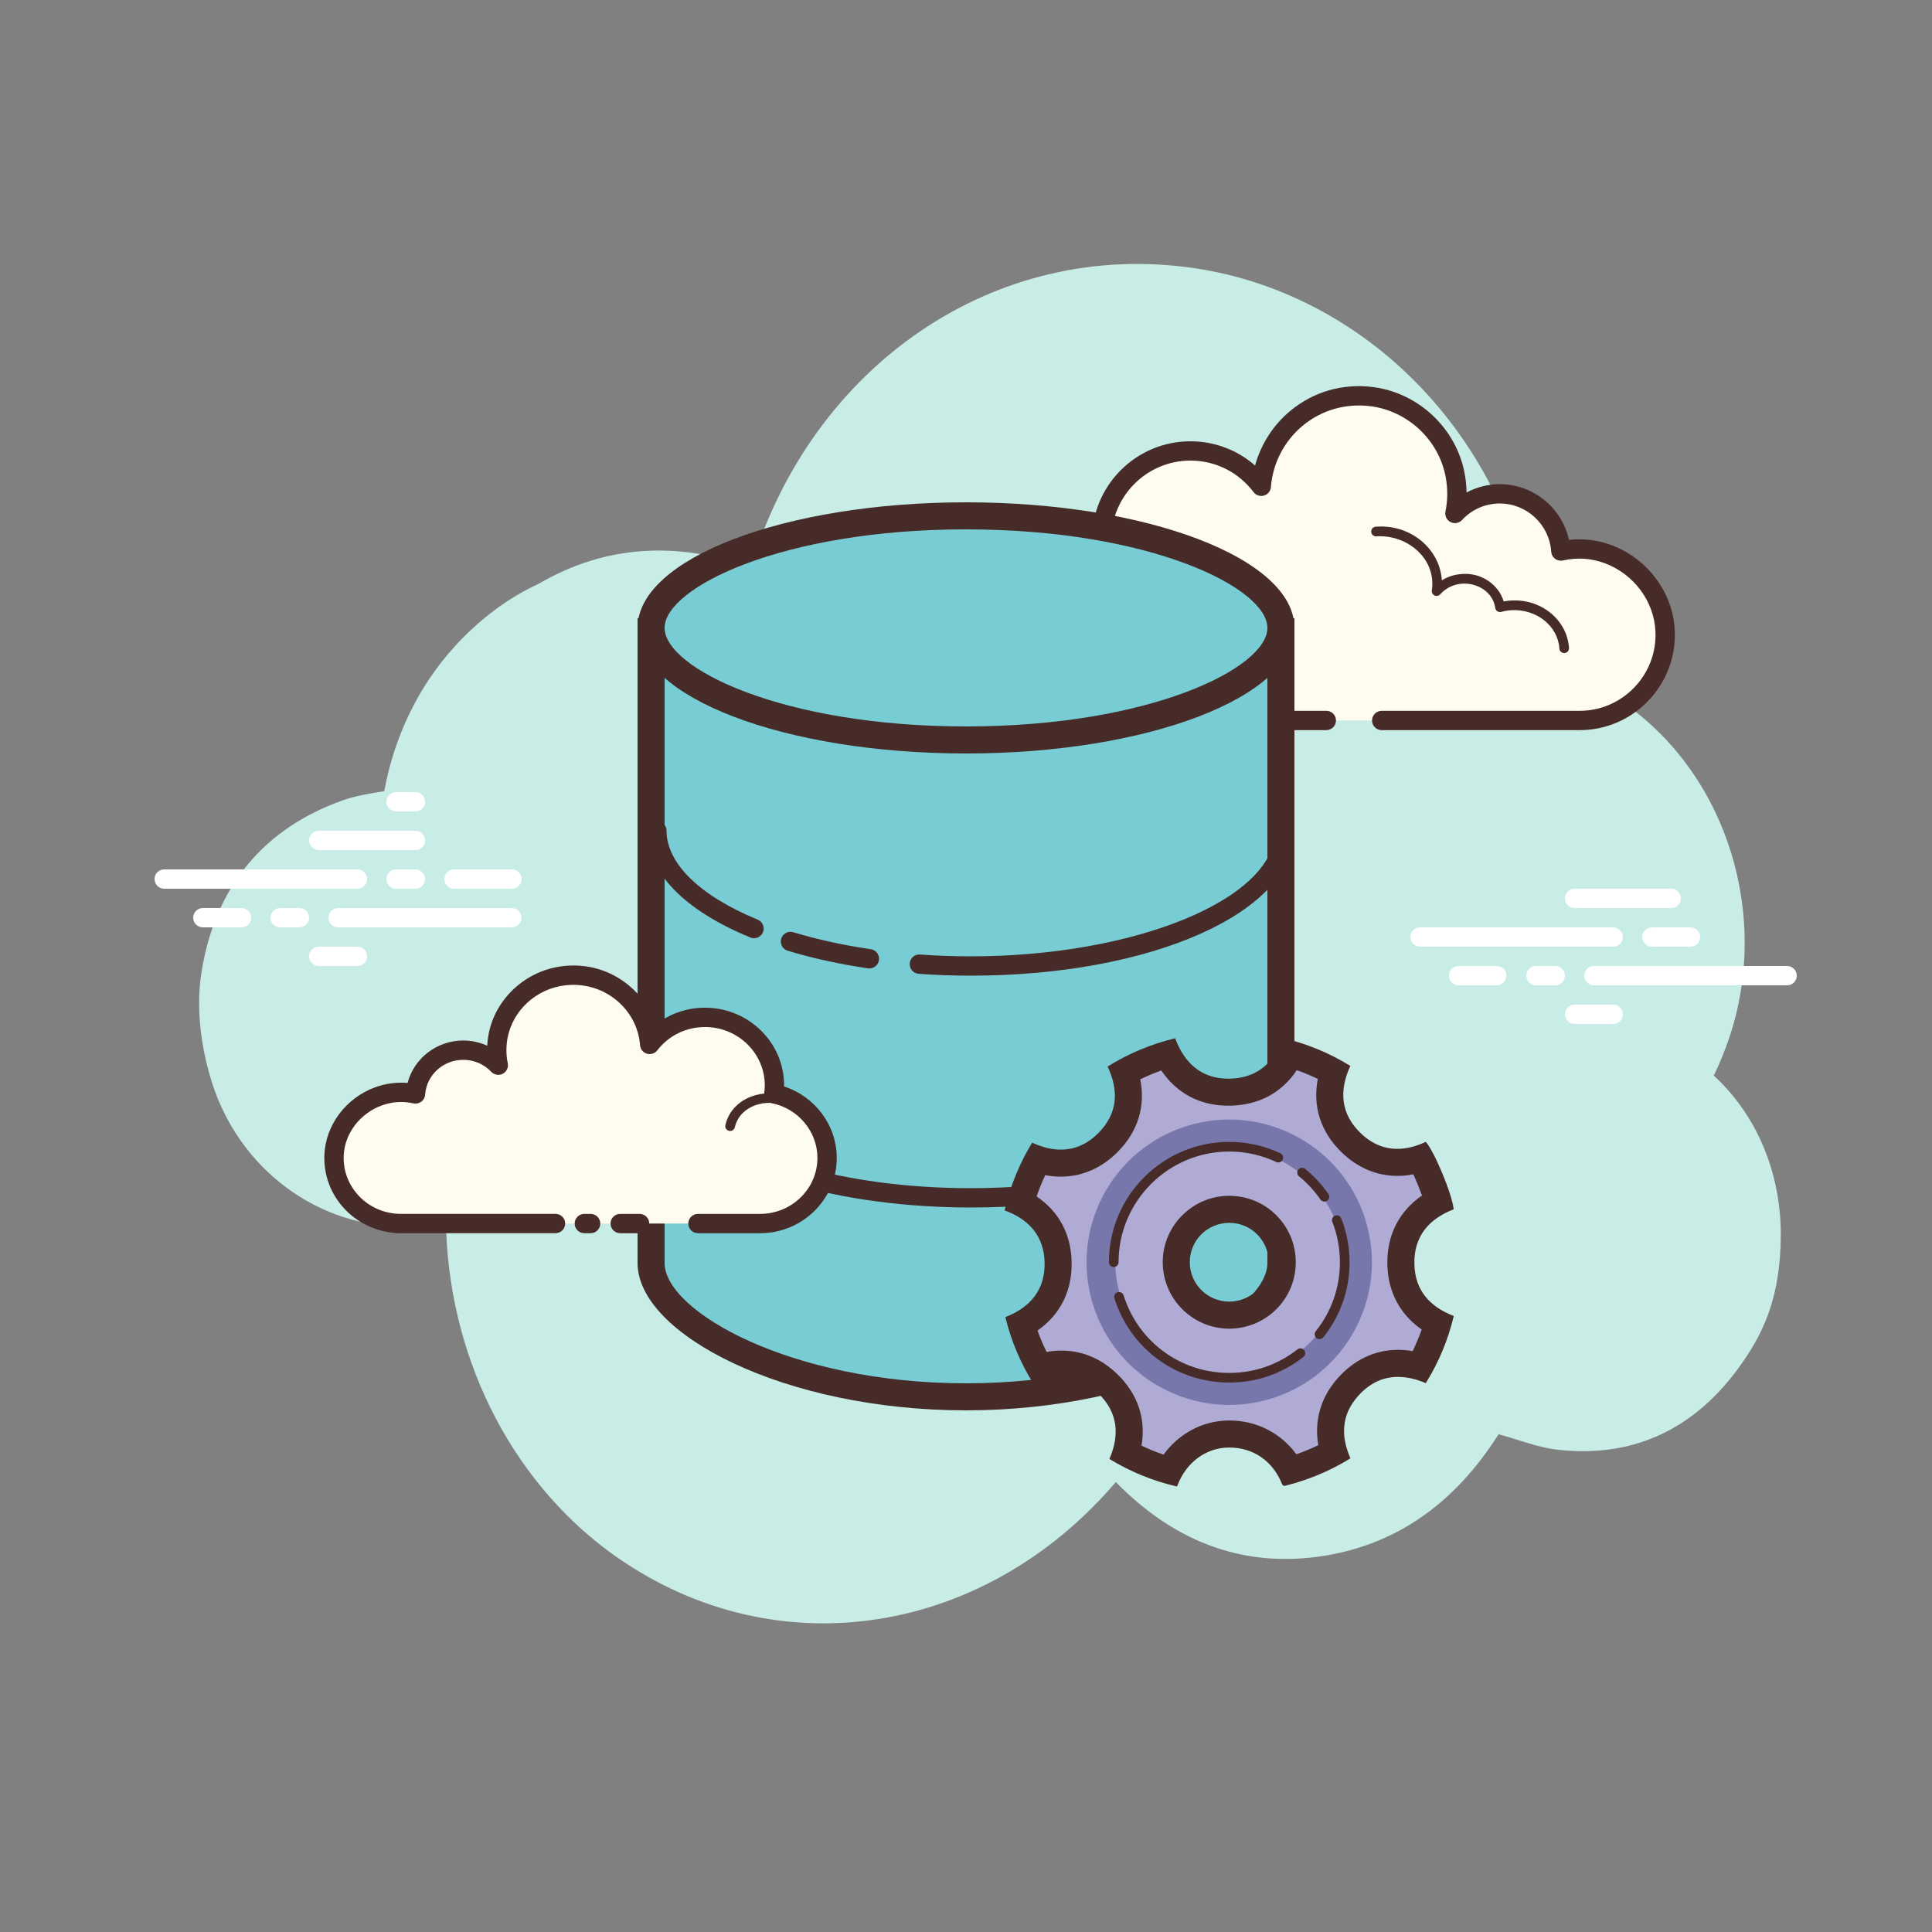 <svg xmlns="http://www.w3.org/2000/svg"  viewBox="0 0 100 100" width="500px" height="500px"><rect x="0" y="0" width="100" height="100" fill="#808080" stroke="none"/><path fill="#c7ede6" d="M88.704,55.674c0.3-0.616,0.566-1.264,0.796-1.943c2.633-7.77-1.349-17.078-9.733-19.325 C78.86,23.023,70.86,15.214,61.826,13.881c-10.341-1.525-19.814,5.044-22.966,15.485c-3.799-1.346-7.501-1.182-10.99,0.857 c-1.583,0.732-3.031,1.812-4.33,3.233c-1.907,2.086-3.147,4.719-3.652,7.495c-0.748,0.118-1.483,0.236-2.176,0.484 c-4.04,1.449-6.589,4.431-7.288,8.923c-0.435,2.797,0.443,5.587,0.933,6.714c1.935,4.455,6.422,6.98,10.981,6.312 c0.227-0.033,0.557,0.069,0.752,0.233c0.241,7.12,3.698,13.417,8.884,17.014c8.321,5.772,19.027,3.994,25.781-3.921 c2.894,2.96,6.338,4.398,10.384,3.876c4.023-0.519,7.147-2.739,9.426-6.349c1.053,0.283,2.051,0.691,3.083,0.804 c4.042,0.442,7.324-1.165,9.732-4.8c0.922-1.391,1.793-3.194,1.793-6.354C92.174,60.631,90.881,57.664,88.704,55.674z"/><path fill="#fff" d="M18.5 46h-10C8.224 46 8 45.776 8 45.5S8.224 45 8.5 45h10c.276 0 .5.224.5.5S18.777 46 18.5 46zM21.5 46h-1c-.276 0-.5-.224-.5-.5s.224-.5.5-.5h1c.276 0 .5.224.5.5S21.777 46 21.5 46zM26.491 48H17.5c-.276 0-.5-.224-.5-.5s.224-.5.5-.5h8.991c.276 0 .5.224.5.5S26.767 48 26.491 48zM15.5 48h-1c-.276 0-.5-.224-.5-.5s.224-.5.5-.5h1c.276 0 .5.224.5.5S15.777 48 15.5 48zM12.5 48h-2c-.276 0-.5-.224-.5-.5s.224-.5.5-.5h2c.276 0 .5.224.5.5S12.777 48 12.5 48zM18.5 50h-2c-.276 0-.5-.224-.5-.5s.224-.5.5-.5h2c.276 0 .5.224.5.5S18.776 50 18.5 50zM21.5 41c-.177 0-.823 0-1 0-.276 0-.5.224-.5.5 0 .276.224.5.5.5.177 0 .823 0 1 0 .276 0 .5-.224.5-.5C22 41.224 21.776 41 21.5 41zM21.5 43c-.177 0-4.823 0-5 0-.276 0-.5.224-.5.5 0 .276.224.5.5.5.177 0 4.823 0 5 0 .276 0 .5-.224.5-.5C22 43.224 21.776 43 21.5 43zM26.5 45c-.177 0-2.823 0-3 0-.276 0-.5.224-.5.5 0 .276.224.5.5.5.177 0 2.823 0 3 0 .276 0 .5-.224.5-.5C27 45.224 26.776 45 26.5 45z"/><g><path fill="#fff" d="M83.5 49h-10c-.276 0-.5-.224-.5-.5s.224-.5.5-.5h10c.276 0 .5.224.5.5S83.776 49 83.5 49zM87.5 49h-2c-.276 0-.5-.224-.5-.5s.224-.5.5-.5h2c.276 0 .5.224.5.5S87.776 49 87.5 49zM92.5 51h-10c-.276 0-.5-.224-.5-.5s.224-.5.5-.5h10c.276 0 .5.224.5.5S92.777 51 92.5 51zM80.5 51h-1c-.276 0-.5-.224-.5-.5s.224-.5.5-.5h1c.276 0 .5.224.5.5S80.776 51 80.5 51zM77.47 51H75.5c-.276 0-.5-.224-.5-.5s.224-.5.5-.5h1.97c.276 0 .5.224.5.5S77.746 51 77.47 51zM86.5 47h-5c-.276 0-.5-.224-.5-.5s.224-.5.5-.5h5c.276 0 .5.224.5.5S86.777 47 86.5 47zM83.5 53h-2c-.276 0-.5-.224-.5-.5s.224-.5.5-.5h2c.276 0 .5.224.5.5S83.776 53 83.5 53z"/></g><g><path fill="#fdfcef" d="M68.65,37.291c0,0-10.616,0-10.681,0c-2.452,0-4.439-1.987-4.439-4.439 c0-2.139,1.513-3.924,3.527-4.344c-0.023-0.187-0.039-0.377-0.039-0.57c0-2.539,2.058-4.598,4.597-4.598 c1.499,0,2.827,0.721,3.666,1.831c0.215-2.826,2.739-5.007,5.693-4.646c2.16,0.264,3.947,1.934,4.344,4.073 c0.127,0.686,0.114,1.352-0.013,1.977c0.579-0.624,1.403-1.016,2.322-1.016c1.68,0,3.052,1.308,3.16,2.961 c0.763-0.169,1.593-0.158,2.467,0.17c1.671,0.627,2.861,2.2,2.93,3.983c0.099,2.533-1.925,4.617-4.435,4.617 c-0.191,0-0.861,0-1.015,0h-9.218"/><path fill="#472b29" d="M57.969,37.791H68.65c0.276,0,0.5-0.224,0.5-0.5s-0.224-0.5-0.5-0.5H57.969 c-2.172,0-3.938-1.767-3.938-3.938c0-1.855,1.315-3.477,3.129-3.855c0.255-0.053,0.426-0.293,0.394-0.552 c-0.021-0.167-0.035-0.336-0.035-0.508c0-2.26,1.838-4.098,4.098-4.098c1.292,0,2.482,0.595,3.268,1.633 c0.125,0.165,0.342,0.235,0.539,0.178c0.2-0.059,0.342-0.234,0.358-0.441c0.093-1.238,0.699-2.4,1.662-3.19 c0.973-0.798,2.211-1.151,3.472-0.997c1.946,0.238,3.556,1.746,3.913,3.669c0.111,0.601,0.107,1.201-0.012,1.785 c-0.044,0.22,0.062,0.441,0.262,0.544c0.197,0.104,0.442,0.06,0.595-0.104c0.513-0.553,1.207-0.856,1.955-0.856 c1.4,0,2.569,1.096,2.661,2.493c0.01,0.146,0.082,0.28,0.199,0.368c0.116,0.087,0.265,0.117,0.408,0.088 c0.755-0.168,1.469-0.117,2.183,0.149c1.498,0.563,2.546,1.984,2.606,3.535c0.043,1.084-0.347,2.109-1.097,2.889 c-0.749,0.779-1.758,1.209-2.839,1.209H71.517c-0.276,0-0.5,0.224-0.5,0.5s0.224,0.5,0.5,0.5H81.75 c1.355,0,2.62-0.538,3.56-1.516c0.94-0.977,1.429-2.263,1.376-3.621c-0.077-1.948-1.385-3.729-3.255-4.432 c-0.721-0.271-1.464-0.362-2.221-0.279c-0.362-1.654-1.842-2.884-3.582-2.884c-0.603,0-1.193,0.151-1.72,0.432 c-0.004-0.327-0.036-0.655-0.098-0.983c-0.436-2.347-2.399-4.188-4.774-4.479c-1.539-0.19-3.041,0.243-4.227,1.217 c-0.899,0.737-1.543,1.741-1.847,2.85c-0.919-0.808-2.095-1.256-3.347-1.256c-2.811,0-5.098,2.287-5.098,5.098 c0,0.064,0.002,0.128,0.004,0.192c-2.047,0.628-3.491,2.547-3.491,4.723C53.031,35.575,55.247,37.791,57.969,37.791z"/><path fill="#fdfcef" d="M71.223,27.512c1.642-0.108,3.055,1.026,3.157,2.533c0.013,0.187,0.004,0.371-0.023,0.55 c0.317-0.358,0.786-0.6,1.324-0.636c0.985-0.065,1.836,0.586,1.959,1.471c0.179-0.049,0.366-0.082,0.56-0.095 c1.437-0.094,2.674,0.898,2.762,2.216"/><path fill="#472b29" d="M80.962,33.802c0.006,0,0.011,0,0.017-0.001c0.138-0.009,0.242-0.128,0.232-0.266 c-0.098-1.454-1.448-2.562-3.028-2.449c-0.116,0.007-0.234,0.022-0.353,0.044c-0.26-0.878-1.168-1.504-2.166-1.42 c-0.376,0.024-0.729,0.138-1.034,0.329c0-0.004,0-0.008-0.001-0.011c-0.11-1.643-1.643-2.91-3.423-2.766 c-0.138,0.009-0.242,0.128-0.232,0.266c0.008,0.132,0.118,0.233,0.249,0.233c0.005,0,0.011,0,0.017-0.001 c1.478-0.086,2.798,0.933,2.892,2.301c0.011,0.164,0.004,0.331-0.021,0.495c-0.017,0.109,0.04,0.218,0.141,0.265 c0.1,0.046,0.22,0.022,0.293-0.061c0.29-0.326,0.7-0.522,1.154-0.553c0.855-0.036,1.589,0.498,1.694,1.256 c0.011,0.071,0.051,0.135,0.11,0.175s0.132,0.052,0.203,0.032c0.171-0.046,0.343-0.075,0.511-0.087 c1.306-0.073,2.418,0.807,2.497,1.984C80.721,33.701,80.831,33.802,80.962,33.802z"/><g><path fill="#fdfcef" d="M56.172,29.027c1.543-0.727,3.327-0.213,3.985,1.15c0.082,0.169,0.142,0.344,0.182,0.521"/><path fill="#472b29" d="M60.34,30.949c0.018,0,0.036-0.002,0.055-0.006c0.135-0.03,0.22-0.164,0.189-0.299 c-0.044-0.195-0.111-0.389-0.2-0.574c-0.717-1.484-2.654-2.054-4.317-1.269c-0.125,0.06-0.179,0.208-0.12,0.333 c0.06,0.126,0.209,0.176,0.333,0.12c1.418-0.67,3.056-0.205,3.653,1.031c0.072,0.151,0.128,0.31,0.163,0.468 C60.122,30.87,60.225,30.949,60.34,30.949z"/></g></g><g><path fill="#78cdd4" d="M50,72.3c-9.029,0-16.3-3.79-16.3-6.928V32.7h32.6v32.672C66.3,68.51,59.029,72.3,50,72.3z"/><path fill="#472b29" d="M65.6,33.4v31.972c0,2.508-6.551,6.228-15.6,6.228s-15.6-3.72-15.6-6.228V33.4H65.6 M67,32H33 v33.372C33,69.059,40.611,73,50,73s17-3.941,17-7.628V32L67,32z"/></g><g><path fill="#78cdd4" d="M50 26.7A16.3 5.8 0 1 0 50 38.3A16.3 5.8 0 1 0 50 26.7Z"/><path fill="#472b29" d="M50,27.4c9.523,0,15.6,3.021,15.6,5.1s-6.077,5.1-15.6,5.1s-15.6-3.021-15.6-5.1 S40.477,27.4,50,27.4 M50,26c-9.389,0-17,2.91-17,6.5S40.611,39,50,39s17-2.91,17-6.5S59.389,26,50,26L50,26z"/></g><g><path fill="#472b29" d="M39.028 48.563c-.063 0-.128-.012-.19-.038C35.396 47.108 33.5 45.146 33.5 43c0-.276.224-.5.5-.5s.5.224.5.5c0 1.689 1.72 3.366 4.718 4.601.255.104.377.396.272.652C39.411 48.446 39.224 48.563 39.028 48.563zM44.999 50.126c-.024 0-.048-.002-.073-.005-1.474-.216-2.873-.523-4.157-.912-.264-.08-.414-.359-.333-.623.08-.265.357-.416.624-.334 1.237.375 2.587.671 4.012.879.273.04.462.294.422.567C45.457 49.947 45.243 50.126 44.999 50.126zM50.25 50.5c-.903 0-1.812-.032-2.7-.095-.275-.02-.482-.259-.463-.534.019-.276.251-.488.534-.464.864.062 1.749.093 2.628.093C58.787 49.5 66 46.523 66 43c0-.276.224-.5.5-.5S67 42.724 67 43C67 47.206 59.643 50.5 50.25 50.5z"/></g><g><path fill="#472b29" d="M37.684 59.938c-.078 0-.158-.019-.232-.058C34.867 58.524 33.5 56.837 33.5 55c0-.276.224-.5.5-.5s.5.224.5.5c0 1.421 1.213 2.84 3.417 3.996.245.128.339.431.21.675C38.038 59.841 37.864 59.938 37.684 59.938zM50.25 62.5c-3.308 0-6.501-.421-9.233-1.218-.265-.078-.417-.355-.34-.62.077-.266.351-.417.62-.341 2.643.771 5.738 1.179 8.953 1.179C58.787 61.5 66 58.523 66 55c0-.276.224-.5.5-.5S67 54.724 67 55C67 59.206 59.643 62.5 50.25 62.5z"/></g><g><path fill="#afabd4" d="M60.531,76.117c-0.779-0.222-1.531-0.528-2.248-0.915c0.4-1.358,0.083-2.584-0.933-3.573 c-0.698-0.679-1.507-1.022-2.403-1.022c-0.367,0-0.748,0.06-1.137,0.178c-0.396-0.709-0.711-1.453-0.941-2.223 c1.28-0.687,1.934-1.796,1.9-3.24c-0.033-1.383-0.702-2.436-1.944-3.075c0.22-0.775,0.523-1.523,0.907-2.234 c0.403,0.128,0.798,0.192,1.18,0.192c0.922,0,1.748-0.365,2.456-1.085c0.999-1.016,1.282-2.257,0.834-3.618 c0.697-0.386,1.441-0.697,2.226-0.931c0.662,1.286,1.74,1.961,3.148,1.961c0.109,0,0.22-0.005,0.334-0.013 c1.309-0.097,2.296-0.771,2.888-1.963c0.771,0.224,1.518,0.531,2.229,0.92c-0.443,1.382-0.146,2.631,0.877,3.641 c0.704,0.695,1.52,1.049,2.424,1.049c0.389,0,0.791-0.068,1.2-0.201c0.309,0.573,0.723,1.561,0.917,2.226 c-1.298,0.683-1.963,1.796-1.934,3.249c0.029,1.366,0.687,2.417,1.911,3.068c-0.227,0.772-0.538,1.52-0.931,2.23 c-0.389-0.113-0.767-0.17-1.129-0.17c-1.021,0-1.91,0.434-2.645,1.289c-0.816,0.95-1.046,2.088-0.677,3.318 c-0.713,0.391-1.464,0.701-2.242,0.928c-0.641-1.184-1.794-1.878-3.162-1.878C62.318,74.241,61.162,74.968,60.531,76.117z M63.631,62.593c-1.509,0-2.741,1.223-2.748,2.726c-0.003,0.732,0.28,1.423,0.797,1.943c0.517,0.52,1.205,0.808,1.939,0.811 c1.501-0.008,2.705-1.176,2.748-2.66c0.021-0.742-0.25-1.446-0.765-1.98c-0.514-0.534-1.204-0.832-1.944-0.839 C63.656,62.593,63.634,62.593,63.631,62.593z"/><path fill="#472b29" d="M67.12,55.393c0.371,0.129,0.735,0.279,1.09,0.451c-0.272,1.411,0.136,2.719,1.201,3.771 c0.828,0.818,1.836,1.25,2.915,1.25c0.272,0,0.548-0.027,0.827-0.082c0.157,0.343,0.32,0.742,0.45,1.097 c-1.196,0.824-1.825,2.059-1.793,3.573c0.03,1.418,0.651,2.578,1.776,3.362c-0.133,0.38-0.289,0.753-0.467,1.118 c-0.257-0.044-0.51-0.066-0.759-0.066c-1.216,0-2.314,0.53-3.175,1.533c-0.841,0.979-1.163,2.157-0.95,3.402 c-0.37,0.179-0.75,0.336-1.138,0.471c-0.802-1.1-2.054-1.749-3.465-1.749c-0.006,0-0.053,0-0.059,0 c-1.338,0.017-2.561,0.684-3.348,1.767c-0.389-0.132-0.768-0.286-1.14-0.464c0.235-1.388-0.19-2.67-1.249-3.699 c-0.821-0.799-1.821-1.222-2.891-1.222c-0.254,0-0.512,0.023-0.773,0.071c-0.179-0.362-0.336-0.73-0.47-1.109 c1.182-0.826,1.8-2.057,1.765-3.563c-0.034-1.437-0.667-2.602-1.812-3.377c0.128-0.375,0.277-0.743,0.447-1.101 c0.273,0.051,0.542,0.077,0.808,0.077c1.101,0,2.123-0.448,2.956-1.294c1.039-1.057,1.431-2.355,1.153-3.745 c0.353-0.171,0.717-0.323,1.091-0.456c0.8,1.184,1.995,1.822,3.465,1.822c0.125,0,0.254-0.005,0.385-0.015 C65.309,57.117,66.397,56.481,67.12,55.393 M63.623,68.772c0.002,0,0.005,0,0.007,0c1.874-0.01,3.383-1.477,3.437-3.339 c0.027-0.932-0.314-1.815-0.96-2.486c-0.645-0.67-1.512-1.044-2.477-1.053c-1.892,0-3.438,1.535-3.447,3.421 c-0.009,1.897,1.531,3.449,3.433,3.458C63.618,68.772,63.621,68.772,63.623,68.772 M66.386,53.726 c-0.423,1.229-1.243,2-2.528,2.095c-0.096,0.007-0.19,0.011-0.282,0.011c-1.364,0-2.262-0.775-2.751-2.093 c-1.25,0.306-2.415,0.789-3.496,1.465c0.595,1.256,0.518,2.43-0.46,3.424c-0.591,0.601-1.251,0.876-1.958,0.876 c-0.477,0-0.975-0.125-1.488-0.361c-0.663,1.09-1.138,2.256-1.424,3.506c1.271,0.466,2.037,1.337,2.069,2.69 c0.033,1.406-0.725,2.327-2.031,2.834c0.301,1.239,0.791,2.392,1.467,3.472c0.496-0.221,0.978-0.338,1.441-0.338 c0.689,0,1.334,0.26,1.915,0.825c0.991,0.963,1.11,2.126,0.563,3.384c1.09,0.663,2.251,1.137,3.492,1.424 c0.019-0.037,0.033-0.059,0.042-0.083c0.449-1.169,1.468-1.918,2.634-1.933c0.014,0,0.027,0,0.041,0 c1.228,0,2.244,0.693,2.716,1.868c0.035,0.087,0.073,0.114,0.128,0.114c0.027,0,0.058-0.006,0.094-0.016 c1.123-0.284,2.183-0.722,3.178-1.315c0.054-0.032,0.106-0.069,0.149-0.098c-0.506-1.141-0.46-2.223,0.349-3.165 c0.614-0.715,1.328-1.045,2.113-1.045c0.458,0,0.94,0.112,1.44,0.325c0.671-1.084,1.154-2.24,1.448-3.477 c-1.252-0.479-2.011-1.338-2.039-2.691c-0.03-1.426,0.742-2.33,2.035-2.831c-0.079-0.779-0.986-2.969-1.445-3.491 c-0.505,0.236-0.999,0.362-1.474,0.362c-0.692,0-1.345-0.267-1.931-0.846c-1.005-0.993-1.084-2.18-0.5-3.447 C68.805,54.5,67.636,54.016,66.386,53.726L66.386,53.726z M63.622,67.372c-1.132-0.005-2.045-0.923-2.039-2.051 c0.005-1.124,0.916-2.027,2.047-2.027c0.007,0,0.014,0,0.021,0c1.14,0.011,2.049,0.956,2.016,2.099 C65.637,66.456,64.772,67.366,63.622,67.372L63.622,67.372z"/><path fill="#7777ab" d="M70.781,63.511c-1.006-3.952-5.026-6.34-8.978-5.334c-3.952,1.006-6.34,5.026-5.334,8.978 c1.006,3.952,5.026,6.34,8.978,5.334S71.788,67.463,70.781,63.511z M65.08,71.047c-3.156,0.803-6.366-1.104-7.169-4.26 c-0.803-3.156,1.104-6.366,4.26-7.169c3.156-0.803,6.366,1.104,7.169,4.26C70.143,67.034,68.236,70.244,65.08,71.047z"/><path fill="#472b29" d="M57.647 65.582c-.138 0-.25-.112-.25-.25 0-3.434 2.794-6.228 6.228-6.228.923 0 1.813.198 2.646.588.125.059.179.208.12.333-.059.127-.21.177-.333.12-.765-.359-1.583-.541-2.433-.541-3.158 0-5.728 2.569-5.728 5.728C57.897 65.47 57.785 65.582 57.647 65.582zM63.625 71.561c-2.736 0-5.125-1.753-5.942-4.361-.042-.132.032-.272.163-.313.139-.041.272.033.313.163.752 2.399 2.949 4.012 5.466 4.012 1.293 0 2.514-.421 3.53-1.217.108-.086.266-.066.351.042.086.108.066.266-.042.352C66.358 71.103 65.031 71.561 63.625 71.561zM68.297 69.313c-.055 0-.11-.018-.156-.055-.107-.086-.125-.243-.039-.352.818-1.023 1.251-2.26 1.251-3.574 0-.721-.132-1.423-.392-2.086-.051-.128.013-.273.142-.323.125-.052.274.013.323.142.283.721.427 1.484.427 2.268 0 1.43-.471 2.773-1.36 3.887C68.442 69.28 68.37 69.313 68.297 69.313z"/><g><path fill="#472b29" d="M68.55,62.193c-0.079,0-0.157-0.038-0.206-0.108c-0.312-0.451-0.684-0.854-1.105-1.196 c-0.107-0.087-0.124-0.245-0.037-0.352c0.088-0.109,0.246-0.123,0.352-0.037c0.46,0.373,0.864,0.812,1.203,1.302 c0.078,0.113,0.05,0.269-0.064,0.348C68.648,62.179,68.599,62.193,68.55,62.193z"/></g></g><g><path fill="#fdfcef" d="M36.126,63.331c1.71,0,3.194,0,3.215,0c1.916,0,3.469-1.52,3.469-3.396 c0-1.636-1.182-3.001-2.756-3.323c0.018-0.143,0.031-0.288,0.031-0.436c0-1.942-1.609-3.517-3.593-3.517 c-1.172,0-2.209,0.551-2.865,1.401c-0.168-2.162-2.141-3.83-4.45-3.554c-1.688,0.202-3.084,1.479-3.395,3.116 c-0.1,0.525-0.089,1.034,0.01,1.512c-0.453-0.477-1.097-0.777-1.814-0.777c-1.313,0-2.385,1.001-2.47,2.265 c-0.596-0.129-1.245-0.121-1.928,0.13c-1.306,0.48-2.236,1.683-2.29,3.047c-0.077,1.937,1.504,3.532,3.467,3.532 c0.149,0,0.673,0,0.794,0h7.204 M30.245,63.331h0.327"/><path fill="#472b29" d="M39.341,63.831h-3.215c-0.276,0-0.5-0.224-0.5-0.5s0.224-0.5,0.5-0.5h3.215 c1.637,0,2.969-1.299,2.969-2.896c0-1.362-0.991-2.554-2.355-2.832c-0.256-0.053-0.429-0.292-0.396-0.551 c0.015-0.124,0.026-0.249,0.026-0.376c0-1.663-1.388-3.017-3.093-3.017c-0.978,0-1.878,0.439-2.47,1.206 c-0.126,0.164-0.342,0.231-0.538,0.174c-0.198-0.06-0.34-0.234-0.355-0.44c-0.071-0.913-0.507-1.741-1.228-2.332 c-0.743-0.61-1.688-0.879-2.665-0.765c-1.475,0.177-2.693,1.292-2.963,2.712c-0.084,0.445-0.082,0.889,0.008,1.317 c0.046,0.22-0.06,0.441-0.257,0.546c-0.2,0.103-0.441,0.063-0.595-0.1c-0.381-0.4-0.896-0.621-1.452-0.621 c-1.037,0-1.903,0.79-1.971,1.799c-0.01,0.146-0.082,0.279-0.198,0.366c-0.117,0.088-0.264,0.12-0.407,0.089 c-0.571-0.124-1.11-0.087-1.648,0.111c-1.13,0.414-1.918,1.458-1.963,2.597c-0.032,0.782,0.252,1.526,0.798,2.096 c0.568,0.591,1.338,0.916,2.168,0.916h7.998c0.276,0,0.5,0.224,0.5,0.5s-0.224,0.5-0.5,0.5h-7.998 c-1.089,0-2.142-0.446-2.889-1.224c-0.737-0.768-1.119-1.771-1.077-2.828c0.061-1.538,1.112-2.943,2.617-3.496 c0.549-0.201,1.113-0.277,1.688-0.228c0.332-1.269,1.507-2.198,2.882-2.198c0.431,0,0.854,0.094,1.241,0.269 c0.01-0.198,0.034-0.397,0.072-0.597c0.35-1.844,1.924-3.291,3.826-3.519c1.254-0.154,2.463,0.2,3.418,0.983 c0.668,0.548,1.147,1.255,1.399,2.048c0.718-0.568,1.61-0.882,2.558-0.882c2.257,0,4.093,1.802,4.093,4.017 c0,0.02,0,0.04-0.001,0.06c1.604,0.519,2.727,2.011,2.727,3.699C43.31,62.084,41.53,63.831,39.341,63.831z M30.571,63.831 h-0.326c-0.276,0-0.5-0.224-0.5-0.5s0.224-0.5,0.5-0.5h0.326c0.276,0,0.5,0.224,0.5,0.5S30.847,63.831,30.571,63.831z"/><g><path fill="#472b29" d="M37.791,58.539c-0.018,0-0.036-0.002-0.055-0.006c-0.135-0.03-0.22-0.164-0.189-0.299 c0.034-0.152,0.087-0.3,0.155-0.44c0.557-1.123,2.088-1.537,3.41-0.924c0.126,0.058,0.181,0.206,0.122,0.331 c-0.058,0.125-0.208,0.18-0.331,0.122c-1.084-0.501-2.316-0.189-2.753,0.692c-0.051,0.104-0.09,0.215-0.115,0.328 C38.008,58.46,37.905,58.539,37.791,58.539z"/></g><g><path fill="#472b29" d="M33.106,63.831h-1.005c-0.276,0-0.5-0.224-0.5-0.5s0.224-0.5,0.5-0.5h1.005 c0.276,0,0.5,0.224,0.5,0.5S33.382,63.831,33.106,63.831z"/></g></g></svg>